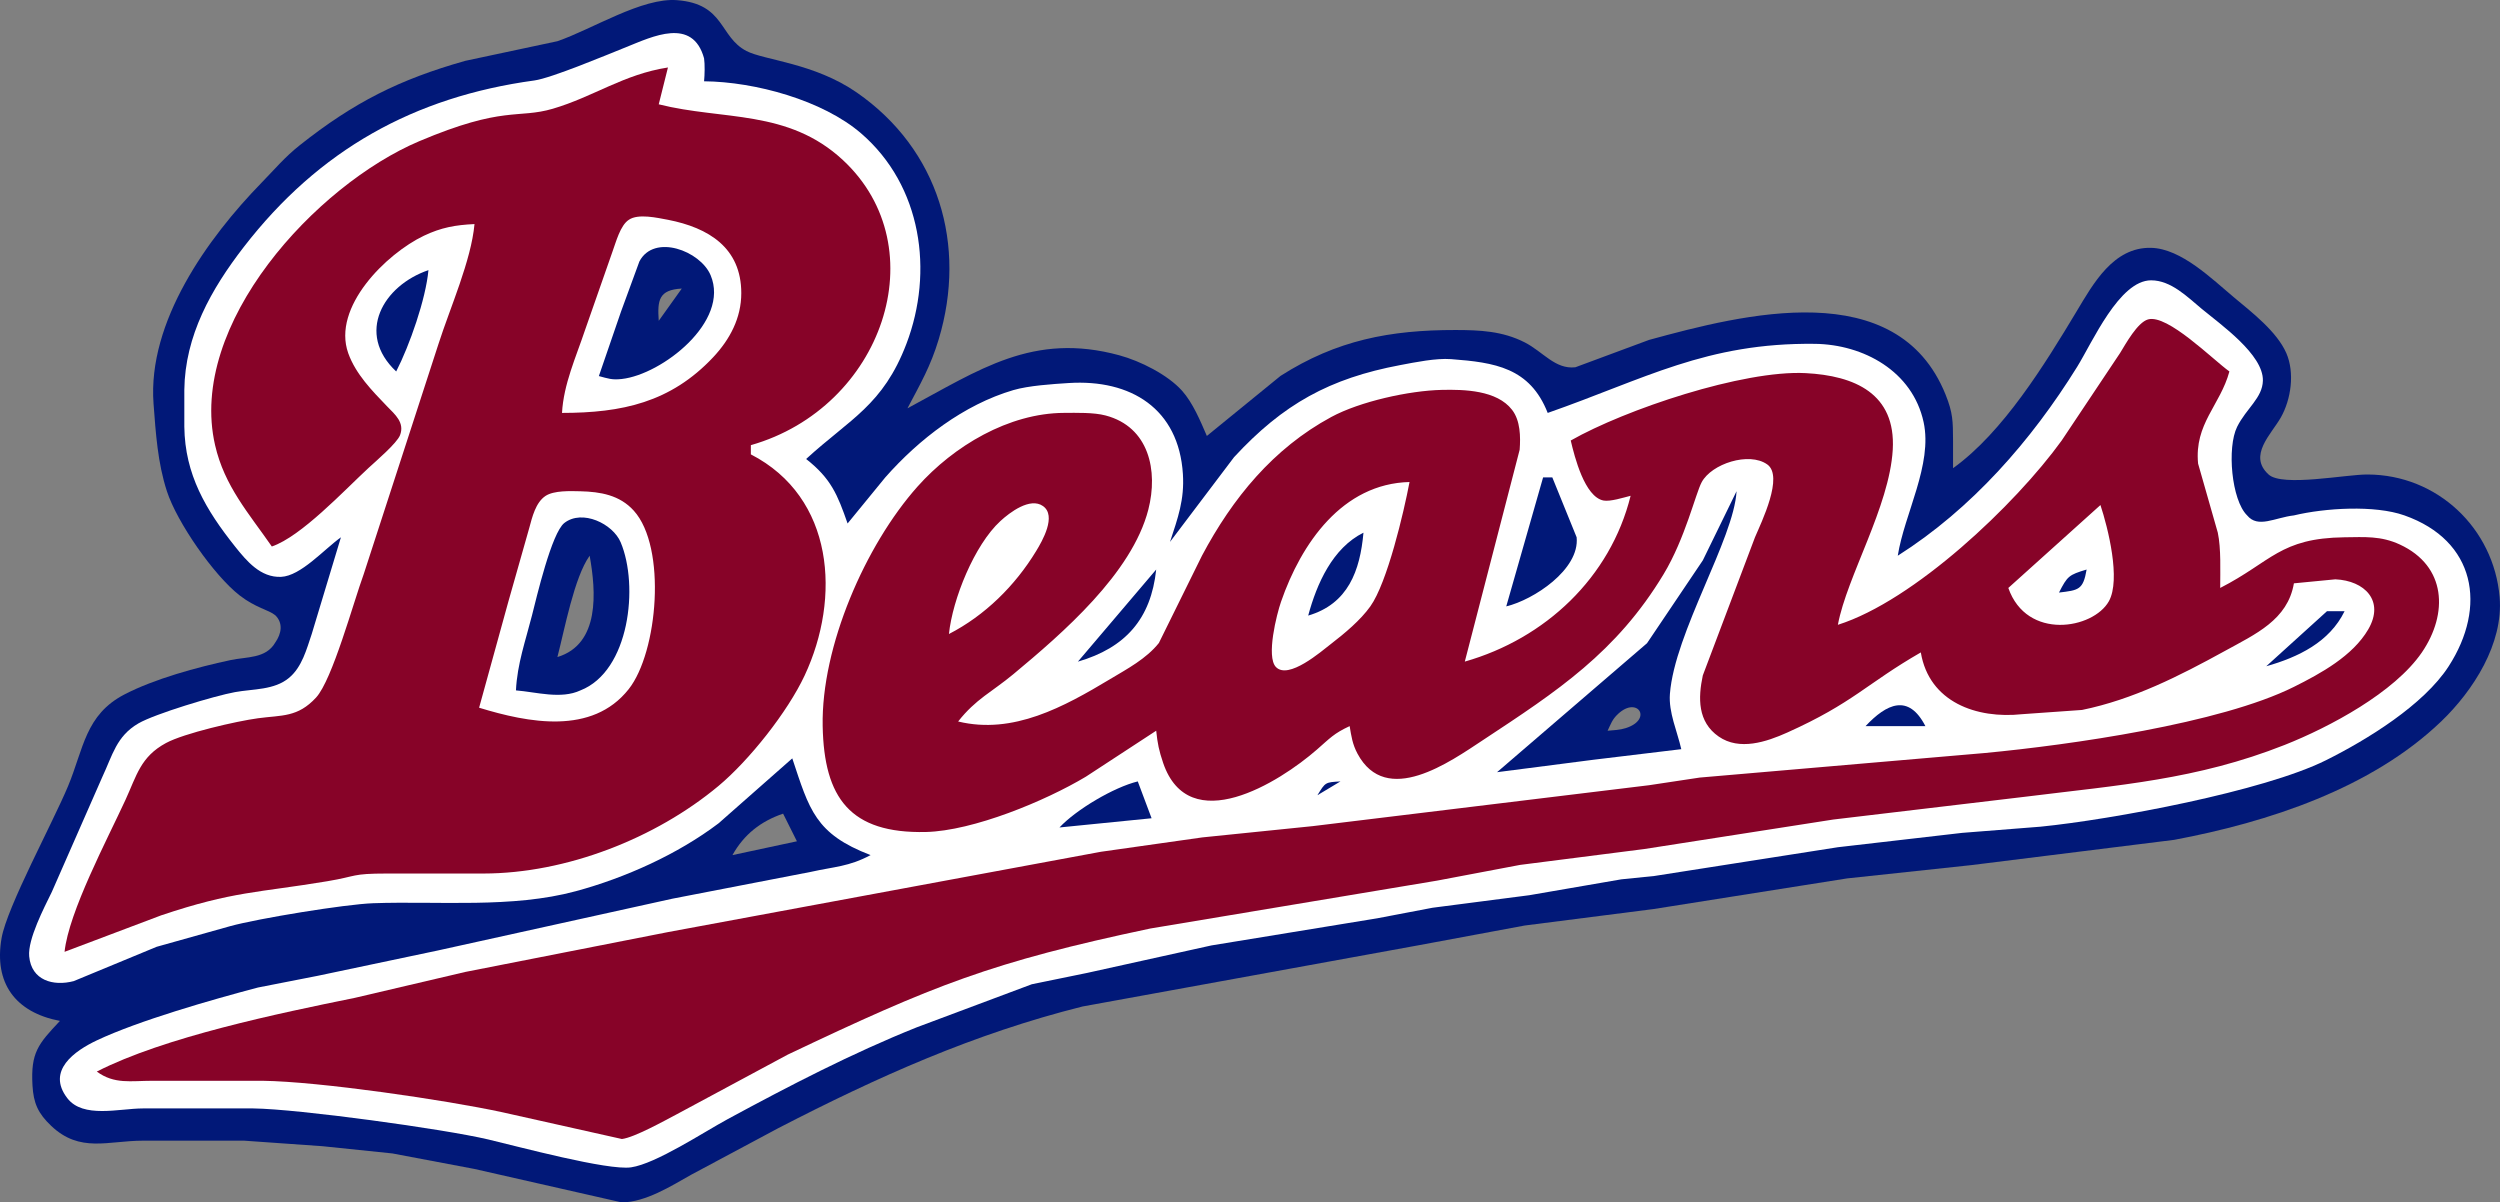 <svg version="1.1" xmlns="http://www.w3.org/2000/svg" xmlns:xlink="http://www.w3.org/1999/xlink" width="470.469" height="226.286" viewBox="0,0,470.469,226.286"><rect x="0" y="0" width="470.469" height="226.286" fill="#808080" stroke="none"/><g transform="translate(-4.766,-66.857)"><g data-paper-data="{&quot;isPaintingLayer&quot;:true}" fill-rule="nonzero" stroke="#000000" stroke-width="0" stroke-linecap="butt" stroke-linejoin="miter" stroke-miterlimit="10" stroke-dasharray="" stroke-dashoffset="0" style="mix-blend-mode: normal"><path d="M16.048,258.982c-8.408,-1.604 -12.465,-7.125 -10.982,-15.602c1.023,-5.86 9.726,-21.878 12.517,-28.605c2.912,-6.995 3.225,-13.401 10.601,-17.232c5.678,-2.947 13.652,-5.114 19.936,-6.458c3.103,-0.667 6.666,-0.251 8.443,-3.303c1.205,-1.716 1.5,-3.693 0,-5.149c-1.292,-1.049 -3.649,-1.361 -6.709,-3.736c-4.819,-3.745 -11.78,-13.739 -13.678,-19.598c-1.734,-5.322 -2.098,-10.93 -2.514,-16.469c-1.153,-15.403 10.176,-31.179 20.344,-41.607c2.479,-2.54 4.334,-4.785 7.151,-7.021c10.185,-8.079 18.749,-12.387 31.17,-15.897l17.336,-3.693c6.622,-2.28 15.932,-8.252 22.537,-7.723c9.023,0.711 7.888,6.891 13.045,9.57c3.355,1.742 12.733,2.245 20.76,7.81c15.455,10.722 20.743,28.709 15.42,46.426c-1.526,5.097 -3.459,8.399 -5.886,13.002c13.496,-7.22 23.646,-14.406 39.873,-9.977c3.918,1.066 9.075,3.632 11.797,6.666c2.046,2.288 3.459,5.704 4.672,8.512l13.869,-11.303c10.54,-6.735 20.647,-8.651 32.939,-8.633c4.577,0.009 8.807,0.191 13.002,2.323c3.493,1.786 5.73,5.114 9.535,4.689l13.869,-5.149c17.761,-4.863 46.686,-12.274 55.796,10.272c1.396,3.467 1.396,5.036 1.413,8.668v5.201c9.396,-6.726 17.293,-19.581 23.23,-29.471c3.129,-5.218 6.943,-12.17 14.042,-11.997c5.66,0.13 11.459,5.868 15.602,9.327c3.355,2.8 8.061,6.423 9.838,10.471c1.612,3.684 0.919,8.703 -1.032,12.135c-1.794,3.155 -6.224,7.16 -2.297,10.722c2.583,2.384 14.675,-0.043 18.628,0c13.149,0.035 23.75,10.15 24.851,23.083c0.745,8.737 -4.993,17.622 -10.982,23.369c-13.167,12.638 -32.627,18.992 -50.275,22.303l-38.139,4.75l-23.404,2.505l-36.406,5.764l-24.271,3.103l-19.937,3.71l-63.277,11.528c-20.448,5.123 -38.538,13.236 -57.209,22.875l-16.469,8.807c-3.814,2.158 -8.512,5.114 -13.002,5.192l-27.738,-6.302l-15.455,-2.921l-13.149,-1.361l-14.736,-1.04h-19.07c-6.588,0.009 -11.832,2.349 -17.241,-2.782c-2.479,-2.349 -3.337,-4.265 -3.528,-7.619c-0.347,-6.172 1.058,-7.775 5.166,-12.135zM133.067,121.16c-4.299,0.234 -4.611,2.141 -4.334,6.068zM115.731,171.435c-2.912,4.083 -4.698,13.808 -6.068,19.07c8.035,-2.427 7.281,-12.317 6.068,-19.07zM307.295,204.374c1.144,-0.104 2.306,-0.139 3.415,-0.494c5.131,-1.63 2.236,-6.085 -1.43,-2.687c-1.144,1.058 -1.352,1.89 -1.985,3.181zM152.137,219.976c-4.204,1.43 -7.359,3.909 -9.535,7.801l12.135,-2.6z" fill="#011878"/><path d="M68.924,167.968c-3.173,2.271 -7.55,7.281 -11.268,7.446c-3.866,0.165 -6.484,-2.99 -8.659,-5.712c-5.496,-6.908 -9.431,-13.531 -9.544,-22.537v-6.934c0.121,-10.211 5.071,-18.974 11.173,-26.871c14.155,-18.316 32.072,-28.275 54.704,-31.361c3.173,-0.433 13.644,-4.819 17.336,-6.302c4.837,-1.933 12.447,-5.686 14.597,2.141c0.165,1.144 0.121,3.094 0,4.317c9.587,0.087 22.338,3.563 29.575,9.821c11.398,9.847 13.678,25.987 8.503,39.587c-4.403,11.555 -10.575,14.077 -18.87,21.67c4.681,3.684 5.894,6.674 7.801,12.135l7.09,-8.668c6.354,-7.203 14.788,-13.696 24.114,-16.435c2.886,-0.841 7.316,-1.127 10.402,-1.326c11.702,-0.745 20.725,4.828 21.497,17.137c0.303,4.854 -0.945,8.243 -2.427,12.759l12.049,-15.941c9.249,-10.012 17.995,-14.831 31.292,-17.336c2.852,-0.537 6.7,-1.326 9.535,-1.118c8.226,0.624 14.848,1.586 18.203,10.124c18.29,-6.388 29.844,-13.245 50.275,-13.002c9.136,0.113 18.385,5.14 20.465,14.736c1.734,7.983 -3.632,17.284 -4.863,25.137c13.912,-8.824 25.12,-21.635 33.753,-35.539c2.86,-4.603 7.931,-16.287 13.921,-16.287c3.753,0 6.822,3.12 9.535,5.374c3.528,2.93 11.615,8.59 11.502,13.505c-0.078,3.268 -3.094,5.183 -4.845,8.685c-1.933,3.883 -1.075,13.791 1.881,16.677c2.037,2.479 5.201,0.416 8.798,0c5.825,-1.396 15.204,-1.985 20.803,0c13.409,4.741 15.576,17.163 8.33,28.388c-4.698,7.281 -15.351,13.826 -23.066,17.674c-11.745,5.868 -40.237,11.164 -53.742,12.517l-14.736,1.162l-23.404,2.704l-34.525,5.409l-6.224,0.633l-17.327,2.99l-18.203,2.358l-10.402,1.985l-31.205,5.105l-23.404,5.175l-10.402,2.132l-21.67,8.113c-12.153,4.863 -24.028,11.034 -35.539,17.258c-4.594,2.488 -13.505,8.391 -18.203,9.084c-4.351,0.641 -21.297,-3.927 -26.871,-5.244c-8.365,-1.976 -35.738,-5.738 -44.207,-5.842h-20.803c-4.473,0.009 -11.251,1.933 -14.216,-1.933c-3.979,-5.183 1.413,-8.911 5.548,-10.87c7.914,-3.736 21.635,-7.654 30.338,-9.951l11.268,-2.21l22.537,-4.75l44.207,-9.76l26.004,-5.036c4.438,-0.997 7.177,-0.971 11.268,-3.164c-10.436,-3.996 -11.52,-8.547 -14.736,-18.203l-13.869,12.222c-7.68,5.816 -17.57,10.263 -26.871,12.777c-11.962,3.242 -25.848,1.829 -38.139,2.262c-5.244,0.182 -21.635,2.869 -26.871,4.308l-13.869,3.892l-15.602,6.458c-3.84,1.014 -7.975,-0.13 -8.382,-4.663c-0.295,-3.216 2.817,-9.162 4.256,-12.118l9.518,-21.67c1.907,-4.048 2.626,-7.628 6.778,-10.046c3.103,-1.803 14.398,-5.201 18.168,-5.886c3.441,-0.633 7.403,-0.347 10.211,-2.713c2.41,-2.028 3.268,-5.348 4.239,-8.226zM117.465,137.63c1.76,0.459 2.427,0.763 4.334,0.546c7.541,-0.858 20.37,-10.809 16.695,-19.529c-1.933,-4.585 -10.627,-7.871 -13.401,-2.592l-3.459,9.44zM85.393,117.693c-8.538,2.912 -13.704,11.901 -6.068,19.07c2.514,-4.897 5.574,-13.617 6.068,-19.07zM296.893,156.699h-1.734l-6.934,24.271c5.105,-1.214 13.852,-6.926 13.245,-13.002zM331.565,159.3l-6.345,13.002l-10.506,15.602l-28.223,24.271l18.203,-2.349l16.469,-1.985c-0.771,-3.398 -2.41,-6.926 -2.141,-10.402c0.893,-11.546 12.04,-29.142 12.543,-38.139zM101.862,196.78c3.797,0.303 8.477,1.716 12.135,0c9.257,-3.615 11.008,-19.72 7.576,-27.859c-1.482,-3.519 -7.246,-6.267 -10.601,-3.649c-2.401,1.872 -5.227,13.999 -6.102,17.431c-1.162,4.603 -2.774,9.101 -3.008,14.077zM261.354,167.101c-5.808,2.886 -8.781,9.587 -10.402,15.602c7.524,-2.21 9.76,-8.443 10.402,-15.602zM222.348,174.036l-14.736,17.336c8.937,-2.609 13.748,-8.027 14.736,-17.336zM397.442,174.036c-3.355,1.014 -3.597,1.214 -5.201,4.334c3.71,-0.442 4.542,-0.511 5.201,-4.334zM445.984,181.88h-3.311l-11.424,10.358c6.033,-1.708 11.901,-4.542 14.736,-10.358zM367.104,203.507c-3.181,-6.18 -7.307,-4.221 -11.268,0zM257.02,213.909c-2.878,0.173 -2.817,0.139 -4.334,2.6zM218.881,213.909c-4.499,1.101 -11.572,5.288 -14.736,8.668l17.336,-1.734z" fill="#ffffff"/><path d="M55.921,169.702c-4.308,-6.215 -8.911,-11.346 -10.679,-19.07c-5.236,-22.788 19.061,-49 38.417,-57.2c15.915,-6.735 18.515,-4.169 25.137,-6.111c7.671,-2.254 13.314,-6.475 21.67,-7.767l-1.734,6.934c12.092,3.051 24.323,0.884 34.655,10.488c17.787,16.53 7.463,46.591 -17.319,53.655v1.734c15.724,8.105 16.963,26.992 10.124,41.607c-3.207,6.856 -10.428,15.967 -16.227,20.803c-11.858,9.882 -28.665,16.443 -44.172,16.469h-18.203c-6.848,0.009 -5.444,0.485 -11.268,1.456c-13.063,2.176 -17.648,1.855 -31.205,6.406l-18.203,6.874c0.78,-7.498 8.079,-21.237 11.468,-28.605c2.106,-4.577 2.826,-8.096 7.619,-10.688c3.407,-1.846 13.288,-4.117 17.319,-4.663c4.481,-0.607 7.463,-0.13 10.93,-3.901c3.068,-3.337 7.021,-17.908 8.963,-23.222l14.077,-43.34c2.167,-6.761 6.154,-15.689 6.77,-22.537c-3.589,0.173 -6.241,0.633 -9.535,2.202c-7.03,3.355 -17.319,13.418 -14.224,22.104c1.404,3.927 4.481,7.056 7.316,10.003c1.474,1.517 3.346,3.051 2.427,5.426c-0.581,1.5 -4.559,4.897 -5.912,6.146c-4.655,4.308 -12.681,12.907 -18.212,14.796zM110.53,144.564c11.242,-0.009 20.431,-1.95 28.449,-10.48c3.147,-3.355 5.288,-7.377 5.288,-12.057c0,-8.555 -6.163,-12.317 -13.8,-13.808c-2.002,-0.364 -5.591,-1.214 -7.359,0c-1.621,1.049 -2.427,4.221 -3.086,6.007l-5.157,14.736c-1.708,5.114 -4.039,10.185 -4.334,15.602zM350.635,184.437c14.328,-4.525 33.389,-22.598 42.109,-34.672l10.991,-16.469c1.075,-1.742 3.268,-5.756 5.261,-6.328c3.658,-1.04 12.196,7.567 15.316,9.795c-1.734,6.388 -6.614,9.821 -5.894,17.336l3.71,13.002c0.633,2.973 0.451,7.272 0.451,10.402c9.665,-4.949 11.242,-9.387 23.404,-9.535c3.797,-0.043 6.848,-0.286 10.402,1.361c8.772,4.057 9.136,12.993 4.143,20.309c-5.166,7.55 -17.353,14.051 -25.813,17.405c-16.582,6.562 -31.318,7.567 -48.541,9.717l-36.406,4.325l-35.539,5.548l-23.404,2.99l-15.602,2.956l-53.985,9.015c-29.948,6.336 -40.67,10.636 -68.235,23.733l-20.803,11.182c-2.34,1.231 -8.079,4.429 -10.402,4.698l-22.537,-5.045c-10.688,-2.306 -34.438,-5.782 -45.074,-5.912h-20.803c-3.97,0 -7.108,0.693 -10.402,-1.734c12.681,-6.501 34.308,-10.974 48.541,-13.869l20.803,-4.88l38.139,-7.498l81.48,-15.117l19.07,-2.704l20.803,-2.124l63.277,-7.697l9.535,-1.439l53.742,-4.629c15.889,-1.517 44.146,-5.496 58.076,-12.439c5.036,-2.514 11.078,-5.816 13.99,-10.818c3.138,-5.383 -0.685,-9.179 -6.189,-9.422l-7.801,0.754c-1.162,6.882 -7.229,9.552 -13.002,12.733c-8.538,4.698 -17.215,9.11 -26.871,11.095l-11.268,0.797c-8.581,0.919 -17.509,-2.262 -19.07,-11.624c-10.246,5.894 -12.681,9.483 -25.137,15.082c-3.901,1.751 -8.997,3.467 -12.907,0.745c-3.97,-2.756 -3.883,-7.255 -2.982,-11.494l9.821,-26.004c1.214,-2.852 5.452,-11.494 2.297,-13.713c-3.424,-2.418 -10.48,-0.121 -12.335,3.363c-1.144,2.132 -3.103,10.575 -7.151,17.284c-8.885,14.744 -20.041,22.034 -33.953,31.205c-6.267,4.135 -18.255,12.716 -23.672,2.566c-0.936,-1.76 -1.153,-3.259 -1.465,-5.166c-2.99,1.387 -3.71,2.28 -6.146,4.403c-7.142,6.241 -24.071,16.773 -28.951,2.531c-0.789,-2.332 -1.058,-3.641 -1.309,-6.068l-13.245,8.659c-7.602,4.551 -21.202,10.194 -30.095,10.402c-14.259,0.321 -19.165,-6.388 -19.425,-19.928c-0.286,-14.952 8.018,-34.031 17.848,-45.074c6.813,-7.645 17.18,-13.826 27.582,-13.869c2.34,-0.009 5.582,-0.104 7.801,0.485c8.2,2.15 9.934,10.393 8.053,17.717c-3.086,12.014 -16.183,23.3 -25.389,30.962c-4.065,3.381 -7.056,4.655 -10.402,8.911c10.367,2.522 19.936,-2.774 28.605,-7.975c3.225,-1.933 6.804,-3.823 9.171,-6.796l8.113,-16.435c5.738,-10.809 13.409,-20.188 24.323,-26.091c5.4,-2.921 14.658,-4.967 20.803,-5.105c4.256,-0.095 10.367,0.052 13.227,3.753c1.569,2.028 1.612,5.053 1.43,7.507l-10.324,39.873c15.126,-4.317 27.391,-15.802 31.205,-31.205c-1.318,0.329 -3.84,1.136 -5.105,0.893c-3.545,-0.693 -5.444,-8.217 -6.163,-11.294c10.263,-5.842 32.453,-13.288 44.207,-12.681c9.205,0.477 16.998,3.831 16.391,14.415c-0.624,10.722 -8.625,23.837 -10.324,32.939zM270.022,157.566c-12.638,0.312 -20.379,11.537 -24.184,22.537c-0.815,2.349 -2.826,10.324 -0.962,12.274c2.358,2.453 8.521,-2.912 10.41,-4.377c2.531,-1.95 5.504,-4.429 7.359,-7.03c3.181,-4.438 6.302,-17.709 7.377,-23.404zM94.928,200.04c9.24,2.826 21.254,5.218 28.145,-3.485c5.496,-6.943 7.203,-26.706 0.962,-33.597c-2.661,-2.947 -6.276,-3.554 -10.038,-3.649c-1.864,-0.043 -4.993,-0.173 -6.57,0.875c-1.872,1.24 -2.514,4.013 -3.068,6.05l-3.935,13.869zM183.342,186.171c6.787,-3.493 12.447,-9.084 16.409,-15.602c1.17,-1.916 3.892,-6.648 1.292,-8.477c-2.427,-1.716 -6.276,1.222 -8.009,2.817c-4.897,4.49 -9.015,14.71 -9.691,21.263zM400.043,161.9l-17.336,15.602c3.476,9.942 15.984,7.749 18.922,2.505c2.28,-4.074 -0.165,-13.817 -1.586,-18.108z" fill="#870328"/></g></g></svg>